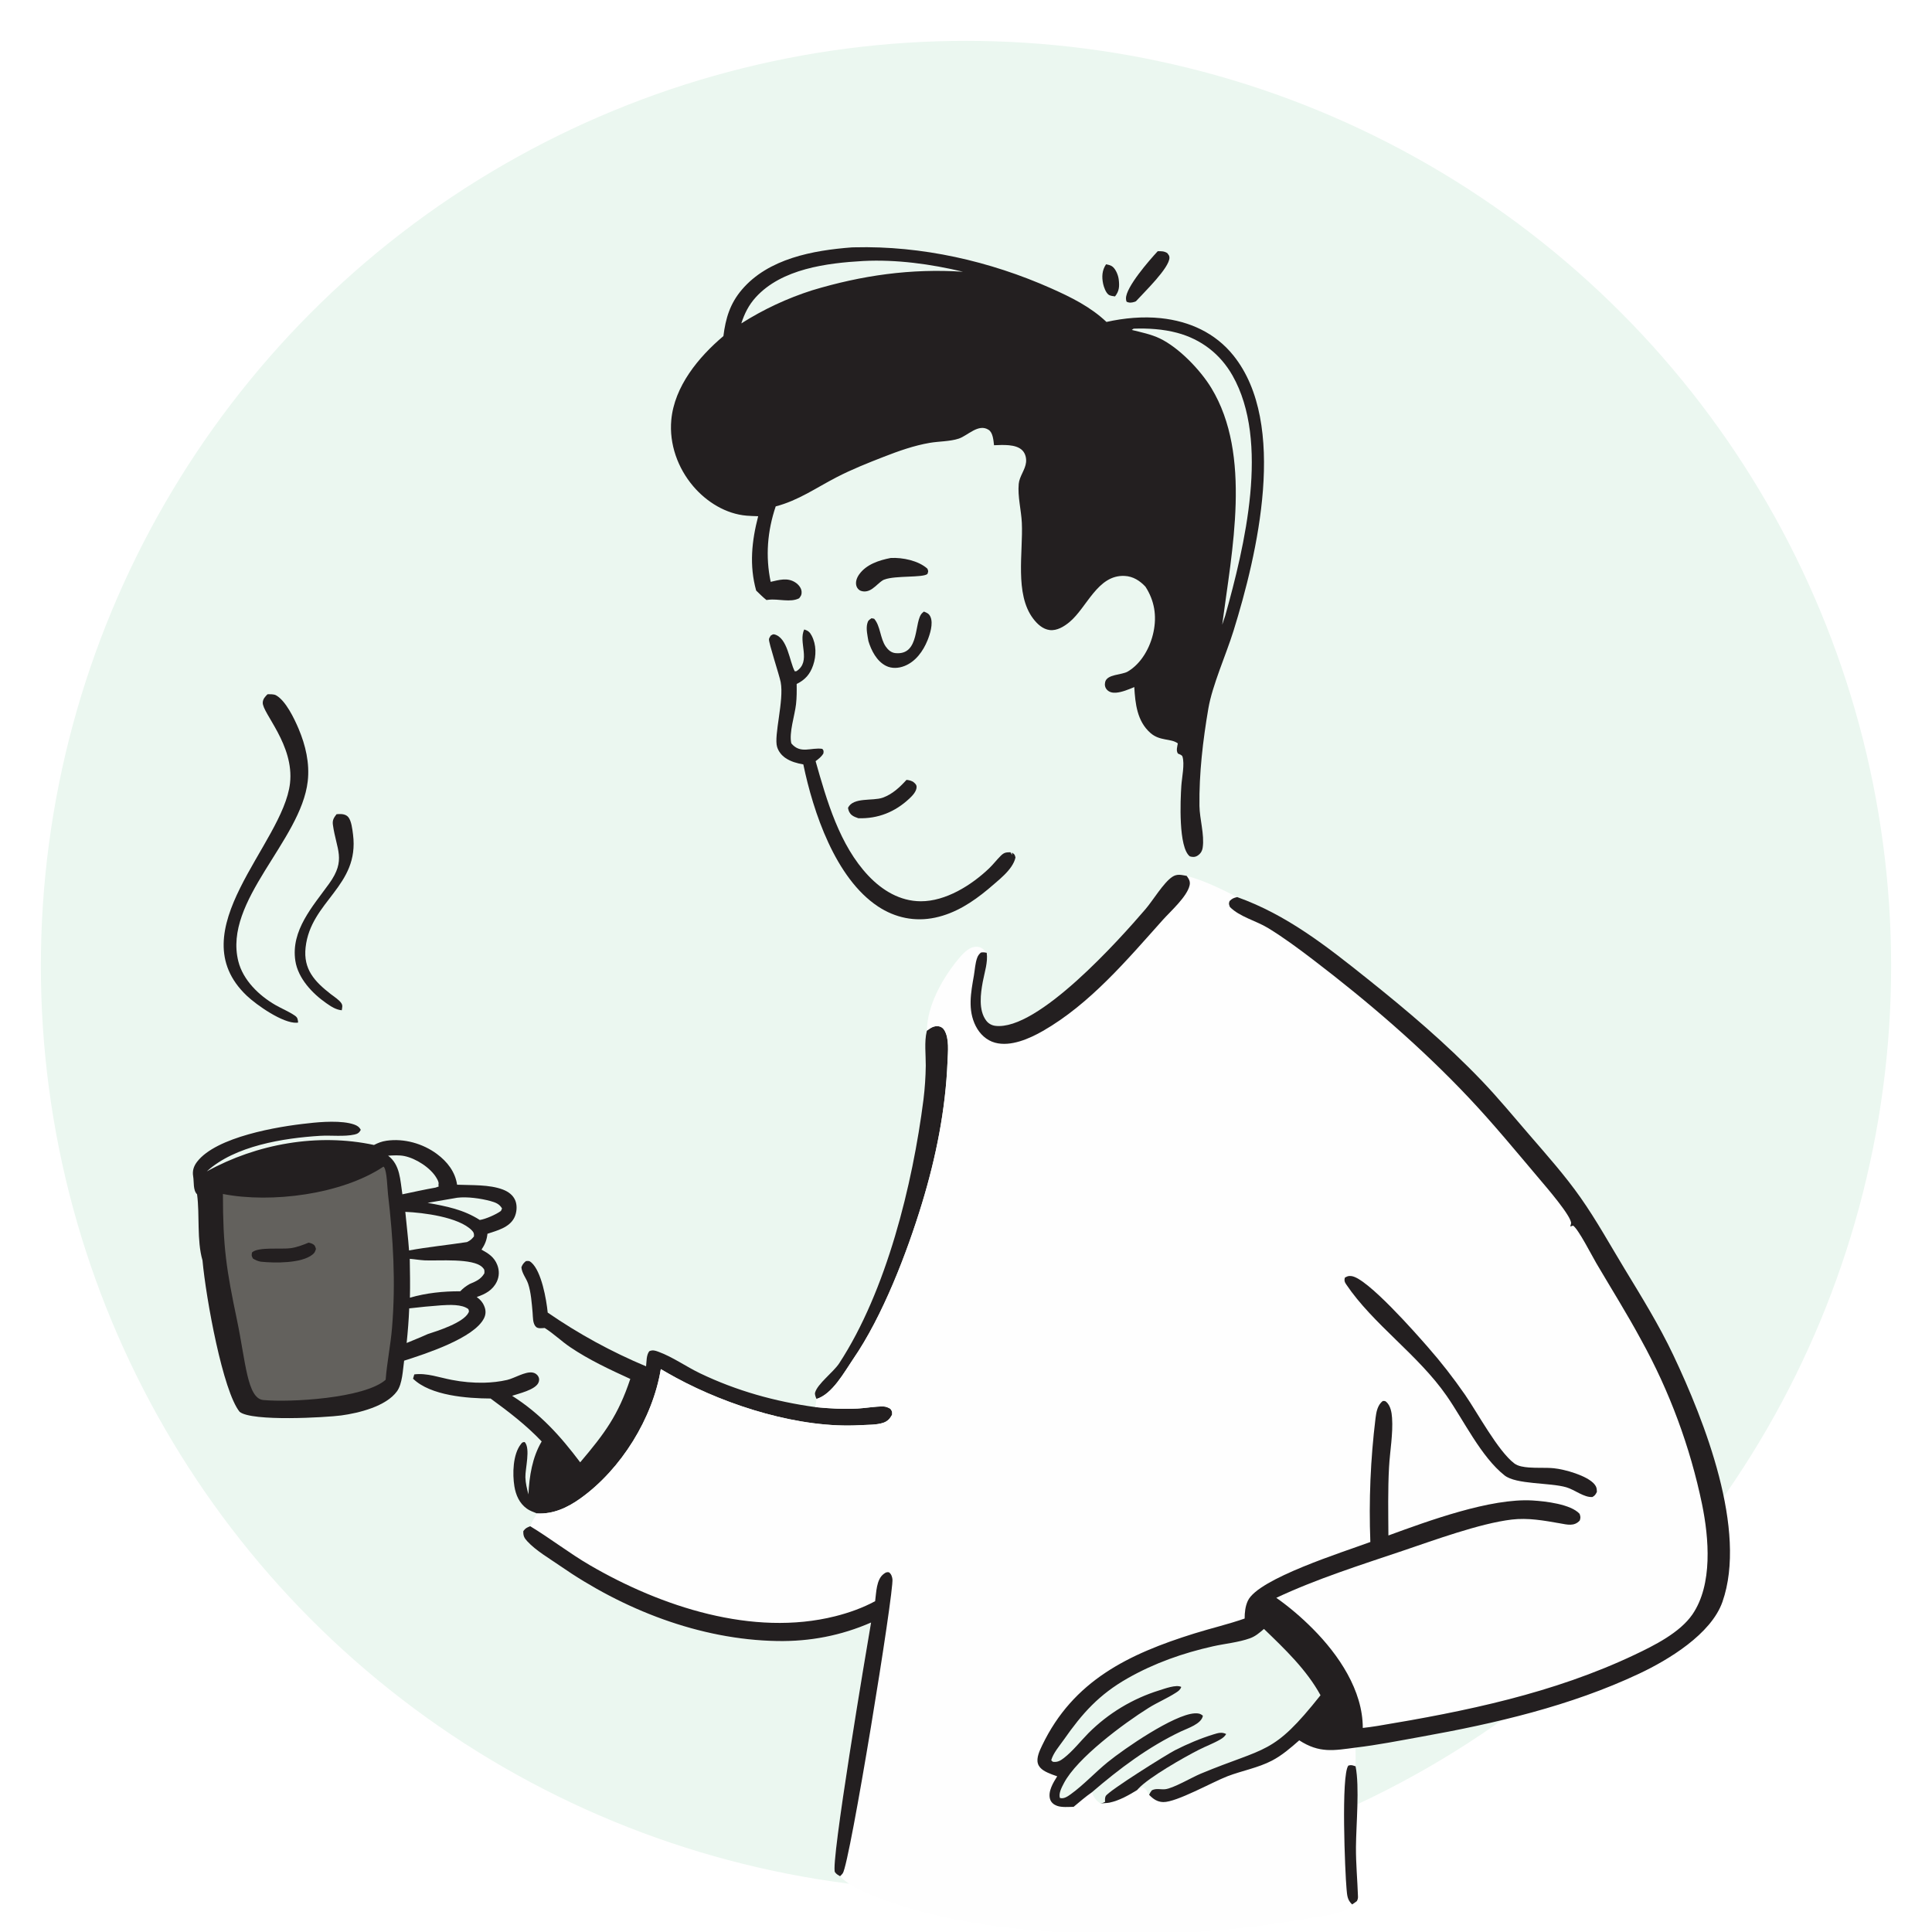 <svg width="520" height="520" viewBox="0 0 520 520" fill="none" xmlns="http://www.w3.org/2000/svg">
<rect x="0" y="0" width="520" height="520" fill="#808080" stroke="none"/>
<g clip-path="url(#clip0_411_1078)">
<rect width="520" height="520" fill="white"/>
<circle cx="260" cy="260" r="249" fill="#EBF7F0"/>
<mask id="mask0_411_1078" style="mask-type:alpha" maskUnits="userSpaceOnUse" x="11" y="11" width="498" height="498">
<circle cx="260" cy="260" r="249" fill="#EBF7F0"/>
</mask>
<g mask="url(#mask0_411_1078)">
</g>
<path d="M297.699 71.135C298.331 71.265 298.999 71.384 299.503 71.82C300.369 72.569 300.98 74.127 301.11 75.245C301.323 77.078 301.261 78.318 300.11 79.782C299.573 79.703 298.816 79.642 298.371 79.311C297.629 78.76 297.101 77.283 296.915 76.413C296.509 74.516 296.606 72.734 297.699 71.135Z" fill="#231F20"/>
<path d="M311.603 67.617C312.595 67.611 313.276 67.573 314.161 68.105C314.475 68.549 314.75 68.752 314.758 69.323C314.795 72.109 307.827 78.763 305.744 81.084C305.637 81.132 305.534 81.192 305.422 81.228C304.609 81.483 303.977 81.569 303.227 81.209C303.104 80.838 303.081 80.841 303.062 80.385C302.936 77.35 309.465 69.919 311.603 67.617Z" fill="#231F20"/>
<path d="M243.988 209.901C244.668 209.969 245.486 210.144 246.015 210.626C246.371 210.952 246.692 211.249 246.704 211.748C246.733 212.985 245.584 214.165 244.74 214.953C240.889 218.551 236.305 220.394 231.027 220.229C230.443 220.025 229.771 219.794 229.282 219.401C228.653 218.896 228.352 218.208 228.24 217.43C229.641 214.495 234.884 215.66 237.585 214.698C240.189 213.77 242.164 211.896 243.988 209.901Z" fill="#231F20"/>
<path d="M239.743 150.181C242.912 150.014 247.188 150.883 249.605 153.055C249.899 153.761 249.869 153.745 249.626 154.476C248.453 155.543 241.06 154.86 238.103 155.965L237.733 156.107C236.628 156.77 235.801 157.776 234.733 158.496C233.842 159.098 232.836 159.391 231.766 159.046C231.138 158.844 230.664 158.297 230.492 157.667C230.191 156.569 230.637 155.451 231.271 154.568C233.195 151.887 236.643 150.778 239.743 150.181Z" fill="#231F20"/>
<path d="M248.672 164.605C249.577 164.978 250.097 165.186 250.48 166.134C251.188 167.888 250.313 170.698 249.641 172.347C248.459 175.251 246.464 178.057 243.454 179.249C241.848 179.885 240.01 180.002 238.438 179.201C235.964 177.941 234.515 175.1 233.741 172.566C233.498 171.15 233.064 169.301 233.415 167.882C233.635 166.988 233.861 166.895 234.575 166.398L235.276 166.533C236.983 168.464 236.871 171.819 238.401 174.023C239.026 174.925 239.881 175.685 241.025 175.791C247.746 176.413 245.911 167.061 248.263 164.95C248.396 164.83 248.536 164.72 248.672 164.605Z" fill="#231F20"/>
<path d="M90.58 219.15C90.738 219.137 90.896 219.123 91.055 219.113C91.989 219.053 93.054 219.143 93.713 219.891C94.595 220.892 94.851 223.288 95.018 224.607C96.792 238.56 83.621 242.487 82.25 255.02C81.606 260.896 84.684 264.178 88.997 267.542C89.874 268.226 91.215 269.061 91.842 269.963C92.309 270.635 92.084 271.163 91.987 271.92C90.366 271.75 89.145 270.925 87.837 270.018C84.058 267.397 80.221 263.316 79.497 258.626C78.229 250.408 84.219 243.911 88.611 237.798C93.238 231.355 90.545 228.747 89.598 221.984C89.424 220.747 89.847 220.098 90.58 219.15Z" fill="#231F20"/>
<path d="M71.997 186.862C72.708 186.863 73.684 186.791 74.321 187.153C76.929 188.637 79.204 193.398 80.37 196.152C82.245 200.581 83.376 205.421 82.83 210.244C81.013 226.311 60.071 242.398 64.141 258.719C65.409 263.802 69.702 267.95 74.135 270.504C75.808 271.468 77.753 272.249 79.333 273.338C80.132 273.888 80.132 274.291 80.243 275.21C80.13 275.23 80.018 275.264 79.902 275.27C76.15 275.493 69.047 270.49 66.424 268.002C47.973 250.501 76.21 227.255 78.059 210.793C79.219 200.465 70.534 191.881 70.72 189.068C70.786 188.088 71.36 187.524 71.997 186.862Z" fill="#231F20"/>
<path d="M249.482 277.402C250.509 276.628 251.395 276.015 252.736 276.239C253.359 276.342 253.864 276.755 254.187 277.292C255.538 279.537 255.131 283.165 255.03 285.701C254.512 298.646 251.929 311.497 248.164 323.869C244.087 337.266 237.55 354.292 229.616 365.81C227.274 369.25 224.004 375.281 219.765 376.525C219.565 376.071 219.247 375.318 219.377 374.834C220.018 372.457 224.321 369.309 225.868 366.943C238.604 347.464 245.637 318.801 248.553 295.96C248.925 292.926 249.131 289.88 249.171 286.823C249.193 283.928 248.753 280.46 249.417 277.651C249.436 277.568 249.46 277.485 249.482 277.402Z" fill="#231F20"/>
<path d="M216.471 169.419C217.502 169.76 217.941 170.098 218.453 171.068C219.742 173.508 219.741 176.479 218.854 179.057C218.019 181.486 216.705 182.97 214.423 184.094C214.451 185.952 214.457 187.718 214.248 189.571C213.909 192.586 212.316 197.238 212.986 200.084C215.453 203.035 218.26 201.109 221.328 201.553C221.781 202.133 221.66 202.088 221.625 202.773C221.078 203.709 220.375 204.218 219.521 204.869C222.528 215.5 225.965 227.499 233.724 235.704C237.453 239.648 242.229 242.554 247.81 242.578C254.554 242.607 261.474 238.242 266.199 233.737C267.32 232.668 268.261 231.418 269.363 230.325C270.247 229.448 270.787 229.389 271.961 229.385L272.43 230.113L272.371 229.477C273.101 229.961 273.083 229.943 273.318 230.789C272.597 234.176 268.437 237.105 265.929 239.341C261.722 242.836 257.135 245.824 251.708 246.979C246.256 248.141 240.935 247.036 236.303 243.965C224.834 236.361 218.871 218.543 216.216 205.74C214.521 205.446 212.862 204.999 211.421 204.022C210.357 203.301 209.533 202.263 209.156 201.026C208.229 197.985 211.069 188.521 210.124 183.609C209.749 181.661 206.838 172.933 206.972 172.025C207.024 171.675 207.285 171.391 207.442 171.074C207.767 170.9 208.017 170.646 208.401 170.741C212.031 171.63 212.468 178.054 213.918 180.688L214.368 180.646C218.467 177.987 214.755 172.82 216.471 169.419Z" fill="#231F20"/>
<path d="M169.642 371.14C164.116 368.615 158.48 365.984 153.439 362.57C151.07 360.968 149.026 358.945 146.595 357.425C145.889 357.473 144.818 357.654 144.269 357.133C143.337 356.244 143.457 354.446 143.347 353.251C143.123 350.811 142.933 347.877 142.154 345.544C141.631 343.979 140.478 342.765 140.335 341.086C140.644 340.289 140.903 339.964 141.558 339.421C142.261 339.377 142.426 339.292 142.99 339.779C145.762 342.167 147.069 349.803 147.415 353.284C149.489 354.713 151.599 356.089 153.744 357.41C155.889 358.731 158.067 359.996 160.278 361.204C162.488 362.412 164.729 363.561 166.999 364.651C169.269 365.744 171.566 366.777 173.89 367.752C174.049 366.427 173.931 364.788 174.748 363.688C175.645 363.282 176.296 363.489 177.206 363.821C181.045 365.223 184.69 367.837 188.406 369.619C198.281 374.358 208.65 377.241 219.482 378.728C223.278 379.097 227.047 379.315 230.862 379.108C233.121 378.983 235.501 378.521 237.748 378.554C238.493 378.566 239.011 378.828 239.644 379.171C240.147 379.876 240.137 379.905 240.111 380.773C239.568 381.791 238.914 382.537 237.785 382.928C235.957 383.563 233.432 383.474 231.496 383.585C215.376 384.526 196.043 378.459 181.973 370.83C180.588 370.077 179.217 369.301 177.859 368.501C175.679 381.743 167.218 395.392 156.306 403.242C152.819 405.752 148.944 407.586 144.541 407.346C143.621 406.981 142.571 406.623 141.769 406.032C139.781 404.574 138.838 402.415 138.45 400.057C137.899 396.709 138.03 391.417 140.208 388.682C140.584 388.213 140.599 388.173 141.217 388.125C142.833 389.856 141.348 395.281 141.409 397.617C141.451 399.208 141.832 400.695 142.231 402.223C142.463 397.304 143.257 392.266 145.794 387.962C141.549 383.504 136.995 380.042 132.046 376.414C125.833 376.381 115.892 375.676 111.172 371.077L111.508 369.922C114.855 369.475 118.333 370.793 121.611 371.402C123.036 371.68 124.472 371.882 125.919 372.007C127.365 372.135 128.815 372.185 130.267 372.158C132.356 372.103 134.466 371.882 136.503 371.409C138.476 370.948 141.265 369.15 143.258 369.405C143.948 369.494 144.539 369.874 144.883 370.49C145.215 371.081 145.159 371.771 144.824 372.343C143.784 374.126 139.721 375.052 137.835 375.683C145.435 380.507 150.791 386.456 156.161 393.587C162.748 385.811 166.397 380.906 169.642 371.14Z" fill="#231F20"/>
<path d="M82.978 302.337C86.357 301.93 92.058 301.514 95.317 302.664C96.146 302.957 96.7 303.324 97.1 304.101C96.713 304.855 96.277 305.17 95.433 305.358C92.623 305.984 89.071 305.528 86.151 305.708C76.349 306.314 63.175 308.379 55.659 315.288C69.125 307.849 85.546 304.918 100.659 308.172C101.79 307.594 102.75 307.213 104.026 307.028C108.731 306.345 113.812 307.779 117.607 310.6C120.387 312.667 122.515 315.384 123.029 318.868C126.899 319.034 131.695 318.783 135.332 320.163C136.826 320.732 138.155 321.684 138.736 323.227C139.259 324.618 139.079 326.449 138.413 327.762C137.073 330.409 133.782 331.213 131.199 332.07C131.021 333.741 130.537 334.941 129.602 336.34C131.496 337.384 133.005 338.336 133.836 340.44C134.425 341.931 134.404 343.54 133.703 344.991C132.605 347.261 130.605 348.316 128.319 349.091C129.324 349.844 129.991 350.59 130.428 351.789C130.8 352.808 130.765 353.786 130.291 354.768C127.678 360.167 114.375 364.434 108.772 366.228C108.42 368.675 108.324 372.432 106.853 374.465C103.903 378.551 96.536 380.33 91.835 380.968C87.87 381.504 67.819 382.676 64.5 380C60 374.465 55.461 349.639 54.5 339.23C52.932 333.852 53.791 326.995 53.042 321.451C51.914 320.348 52.259 318.189 51.986 316.587C51.735 315.122 52.143 313.867 53.042 312.697C58.197 305.984 74.753 303.18 82.978 302.337ZM110.289 338.813C110.351 342.304 110.412 345.788 110.329 349.28C114.686 348.006 119.339 347.526 123.872 347.552C124.664 346.714 125.422 346.161 126.42 345.585C128.101 344.873 129.397 344.349 130.366 342.725C130.409 341.898 130.463 341.717 129.832 341.086C127.294 338.554 118.04 339.403 114.333 339.23C112.976 339.163 111.642 338.916 110.289 338.813ZM109.09 326.172C109.409 329.634 109.85 333.096 110.097 336.558C115.272 335.605 120.486 335.107 125.681 334.306C126.575 333.882 126.94 333.553 127.564 332.789C127.61 332.025 127.545 331.723 126.993 331.154C123.487 327.563 113.88 326.371 109.09 326.172ZM118.777 351.324C115.892 351.536 113.013 351.811 110.14 352.151C110.017 355.277 109.771 358.355 109.448 361.466C111.346 360.669 113.278 359.913 115.151 359.06C117.857 358.196 124.665 356.019 126.069 353.354C126.321 352.878 126.197 352.83 126.065 352.35C124.339 350.992 120.881 351.195 118.777 351.324ZM104.46 311.051C107.744 313.527 107.705 317.661 108.301 321.451C111.277 320.831 114.251 320.163 117.246 319.639L118.048 319.362L118.159 318.993L117.964 319.263C118.183 318.296 117.988 317.916 117.481 317.044C115.874 314.287 111.933 311.778 108.815 311.147C107.445 310.87 105.849 310.969 104.46 311.051ZM123.056 322.374L115.084 323.747C120.206 324.684 124.676 325.518 129.14 328.36C130.711 328.124 133.559 326.869 134.827 325.924L135.124 325.264C134.437 324.046 133.355 323.636 132.04 323.274C129.434 322.558 125.705 322.038 123.056 322.374Z" fill="#231F20"/>
<path d="M103.207 314C103.262 314.048 103.327 314.085 103.371 314.144C104.162 315.228 104.242 319.787 104.426 321.359C105.847 333.54 106.533 345.173 105.512 357.428C105.123 362.105 104.158 366.697 103.799 371.37C98.057 376.406 77.989 377.5 70.867 376.816C66.511 376.397 66.129 366.475 63.78 355.261C60.945 341.727 60 335.712 60 321.359C72.954 323.909 91.989 321.493 103.207 314Z" fill="#63615D"/>
<path d="M83.078 334.454C83.353 334.527 83.817 334.638 84.06 334.764C84.761 335.133 84.832 335.457 85.039 336.151C84.799 336.89 84.735 337.155 84.111 337.665C81.127 340.086 73.842 339.971 70.191 339.584C69.324 339.414 68.823 339.181 68.081 338.739C67.685 337.975 67.68 337.952 67.829 337.104C69.448 335.528 75.764 336.31 78.274 335.945C79.979 335.694 81.492 335.096 83.078 334.454Z" fill="#231F20"/>
<path d="M229.243 66.588L229.969 66.568C248.058 66.105 266.449 70.273 282.947 77.622C288.293 80.003 293.526 82.585 297.807 86.652C302.524 85.593 307.629 85.128 312.447 85.639C320.151 86.454 327.101 89.591 332.002 95.713C346.722 114.097 338.405 149.19 331.994 169.814C330.018 176.17 326.296 184.434 325.229 190.692C323.759 199.287 322.721 208.165 322.835 216.895C322.883 220.442 324.213 224.664 323.711 228.102C323.57 229.067 323.131 229.8 322.285 230.324C321.632 230.73 320.956 230.709 320.247 230.493C317.143 228.114 317.695 215.379 317.961 211.449C318.111 209.247 318.898 205.657 318.265 203.636C318.125 203.187 317.44 203.014 317.031 202.816C316.508 201.956 316.855 201.06 317.012 200.085C315.162 198.686 312.196 199.535 309.626 197.267C306.049 194.111 305.552 189.375 305.296 184.928C303.807 185.548 301.996 186.318 300.383 186.437C299.487 186.502 298.575 186.34 297.941 185.646C297.404 185.058 297.279 184.34 297.454 183.58C297.951 181.419 301.908 181.717 303.546 180.744C307.25 178.541 309.6 174.23 310.466 170.103C311.382 165.737 310.733 161.666 308.296 157.904C306.781 156.288 304.963 155.118 302.684 155.01C295.4 154.666 292.563 163.542 287.819 167.457C286.394 168.633 284.483 169.807 282.552 169.579C280.655 169.356 279.174 167.951 278.07 166.494C273.045 159.862 275.405 148.582 275.028 140.717C274.862 137.28 273.875 133.66 274.192 130.234C274.381 128.191 275.953 126.447 276.166 124.421C276.282 123.311 275.983 122.065 275.193 121.245C273.466 119.45 269.822 119.764 267.542 119.835C267.392 118.579 267.269 116.462 266.097 115.695C263.356 113.903 260.467 117.254 258.049 118.055C255.674 118.84 252.758 118.766 250.277 119.189C246.007 119.917 241.886 121.383 237.865 122.948C233.56 124.624 229.308 126.315 225.198 128.435C219.655 131.294 214.911 134.696 208.783 136.298C206.54 142.936 205.992 149.738 207.427 156.603C209.683 156.095 211.946 155.381 214.065 156.765C214.912 157.318 215.708 158.248 215.755 159.304C215.791 160.128 215.557 160.415 215.093 161.026C212.734 162.246 209.515 161.1 206.839 161.428L206.291 161.498C205.311 160.726 204.426 159.813 203.523 158.953C201.644 152.209 202.322 145.63 204.067 138.941C203.04 138.908 202.008 138.879 200.983 138.796C195.375 138.34 190.165 135.087 186.579 130.869C182.413 125.97 180.098 119.516 180.677 113.069C181.492 103.993 188.023 96.102 194.704 90.46C195.309 85.645 196.49 81.71 199.673 77.968C206.806 69.581 218.845 67.385 229.243 66.588ZM305.114 88.46L304.619 88.8C307.113 89.425 309.823 89.969 312.153 91.085C317.295 93.547 323.072 99.561 326.026 104.423C337.006 122.492 331.536 148.317 328.955 168.149L329.786 165.673C334.993 147.03 341.836 118.837 331.714 101.042C328.419 95.25 323.249 91.29 316.811 89.575C313.055 88.575 308.986 88.322 305.114 88.46ZM232.353 70.246C222.575 70.798 210.387 72.33 203.404 80.029C201.512 82.116 200.391 84.383 199.524 87.044C201.008 86.103 202.52 85.21 204.062 84.365C205.603 83.52 207.17 82.726 208.762 81.981C210.355 81.237 211.969 80.545 213.606 79.904C215.243 79.264 216.899 78.676 218.573 78.142C231.97 74.102 245.196 72.221 259.192 73.138C250.558 71.067 241.245 69.793 232.353 70.246Z" fill="#231F20"/>
<path d="M265.577 256.446C265.933 258.975 264.993 261.711 264.526 264.2C263.919 267.44 263.32 271.885 265.436 274.695C266.034 275.487 266.908 275.982 267.894 276.103C279.295 277.505 301.287 252.887 308.328 244.675C310.313 242.36 313.145 237.582 315.523 236.002C316.827 235.136 317.971 235.494 319.404 235.745C324.213 237.034 328.563 239.207 332.984 241.448C346.352 246.219 357.022 254.649 367.979 263.398C378.74 271.988 389.181 280.826 398.724 290.783C403.24 295.496 407.376 300.516 411.638 305.455C416.384 310.958 421.214 316.373 425.398 322.326C429.682 328.419 433.324 335.018 437.187 341.389C441.84 349.069 446.526 356.609 450.378 364.74C458.784 382.481 470.361 411.86 463.596 431.148C460.549 439.832 449.056 446.763 441.168 450.476C422.666 459.186 402.461 463.866 382.43 467.461C376.576 468.513 370.756 469.672 364.844 470.369C364.873 472.048 364.878 473.727 364.858 475.407C365.966 480.988 365.002 491.067 364.958 497.15C364.928 501.608 365.357 506.041 365.505 510.492C365.519 510.96 365.416 511.274 365.202 511.684C364.784 511.994 364.374 512.308 363.931 512.581C363.702 512.85 363.643 512.935 363.414 513.164C361.302 515.234 355.6 515.721 352.764 516.227C347.889 517.098 342.994 517.839 338.08 518.449C333.166 519.059 328.238 519.539 323.297 519.888C318.357 520.235 313.411 520.451 308.46 520.534C303.508 520.618 298.558 520.57 293.609 520.39C274.683 519.826 254.366 517.604 236.557 510.82C232.964 509.451 228.791 507.838 226.102 504.985C225.547 504.653 225.106 504.439 224.731 503.896C223.414 501.984 233.306 443.298 234.449 436.706C226.35 440.234 218.022 441.836 209.184 441.685C188.302 441.32 167.705 433.222 150.675 421.408C147.835 419.437 144.284 417.392 141.932 414.857C141.076 413.934 140.793 413.336 140.854 412.081C141.491 411.251 141.768 411.181 142.704 410.782C143.132 409.549 143.873 408.461 144.541 407.346C148.944 407.586 152.819 405.752 156.306 403.242C167.218 395.392 175.679 381.743 177.859 368.501C179.217 369.3 180.588 370.077 181.973 370.83C196.043 378.458 215.376 384.526 231.497 383.585C233.432 383.474 235.957 383.563 237.785 382.928C238.914 382.537 239.568 381.791 240.111 380.773C240.137 379.905 240.147 379.876 239.644 379.171C239.011 378.828 238.493 378.566 237.748 378.554C235.501 378.521 233.121 378.983 230.862 379.108C227.047 379.315 223.278 379.097 219.482 378.728C219.535 377.993 219.662 377.259 219.765 376.525C224.004 375.281 227.274 369.25 229.616 365.81C237.55 354.291 244.087 337.266 248.164 323.868C251.929 311.497 254.512 298.645 255.03 285.7C255.131 283.165 255.538 279.537 254.187 277.292C253.864 276.754 253.359 276.342 252.736 276.238C251.395 276.015 250.509 276.628 249.482 277.402C249.528 270.737 253.565 263.522 257.649 258.493C258.872 256.986 260.67 254.813 262.793 254.815C264.081 254.816 264.8 255.524 265.577 256.446ZM332.984 241.448C332.046 241.688 331.65 241.82 330.938 242.527C330.679 243.295 330.76 243.346 331.037 244.122C333.693 246.786 338.047 247.802 341.256 249.751C345.488 252.325 349.602 255.389 353.539 258.396C368.234 269.615 382.696 282.048 395.396 295.517C402.051 302.574 408.248 310.128 414.515 317.528C416.066 319.358 423.098 327.493 422.858 329.279C422.817 329.582 422.714 329.829 422.61 330.113L423.404 329.873C424.83 330.815 428.434 337.919 429.649 339.986C433.678 346.84 437.944 353.642 441.718 360.632C442.673 362.362 443.596 364.109 444.488 365.873C445.377 367.635 446.233 369.414 447.058 371.21C447.88 373.006 448.669 374.817 449.425 376.643C450.181 378.468 450.901 380.308 451.586 382.16C452.273 384.013 452.924 385.878 453.539 387.756C454.157 389.63 454.738 391.518 455.283 393.417C455.827 395.317 456.336 397.225 456.811 399.141C457.284 401.061 457.721 402.987 458.122 404.921C459.954 413.923 461.036 426.442 455.534 434.499C452.151 439.445 445.212 442.895 439.945 445.39C418.06 455.765 394.495 460.611 370.76 464.538C369.443 464.752 368.12 464.933 366.793 465.081C366.797 454.938 360.275 445.372 353.388 438.437C350.308 435.337 347.084 432.572 343.516 430.052C354.348 424.966 366.158 421.234 377.496 417.411C385.842 414.595 398.284 410.014 406.874 408.992C411.25 408.468 415.531 409.247 419.818 410C421.794 410.343 423.711 410.908 425.203 409.232C425.443 408.391 425.413 408.295 425.155 407.453C422.798 404.836 415.885 404.054 412.447 403.855C401.157 403.198 384.468 409.343 373.688 413.277C373.655 407.176 373.526 401.024 373.858 394.93C374.095 390.59 374.974 385.899 374.671 381.588C374.571 380.153 374.272 378.381 373.164 377.359C372.772 377.001 372.665 377.089 372.182 377.071C370.782 378.156 370.435 380.005 370.232 381.677C369.552 387.208 369.095 392.758 368.862 398.326C368.63 403.894 368.62 409.462 368.832 415.03C361.675 417.699 338.689 424.855 335.872 430.83C335.166 432.325 335 434.004 335 435.632C330.502 437.204 325.963 438.245 321.439 439.659C303.821 445.158 288.874 452.318 280.509 469.749C279.85 471.122 278.882 473.112 279.358 474.669C279.857 476.301 281.699 477.013 283.135 477.589C283.602 477.777 284.075 477.936 284.552 478.094C283.483 479.777 281.99 482.221 282.644 484.284C282.922 485.158 283.676 485.749 284.515 486.044C285.821 486.505 287.584 486.325 288.965 486.31C290.582 484.97 292.178 483.575 293.904 482.379C294.394 483.855 294.984 484.553 296.223 485.468C296.973 485.251 297.831 485.347 298.614 485.18C301.277 484.619 303.755 483.206 306.048 481.8L307.509 481.028C308.507 481.338 308.715 482.235 309.29 483.069C310.35 484.184 311.483 484.992 313.089 485.025C316.646 485.099 326.325 479.633 330.373 478.079C334.298 476.577 338.582 475.828 342.327 473.883C345.071 472.455 347.387 470.436 349.695 468.41C355.112 471.927 358.961 471.148 364.844 470.369C370.756 469.672 376.576 468.513 382.43 467.461C402.461 463.866 422.666 459.186 441.168 450.476C449.056 446.763 460.549 439.832 463.596 431.148C470.361 411.86 458.784 382.481 450.378 364.74C446.526 356.609 441.84 349.069 437.187 341.389C433.324 335.018 429.682 328.419 425.398 322.326C421.214 316.373 416.384 310.958 411.638 305.455C407.376 300.516 403.24 295.496 398.724 290.783C389.181 280.826 378.74 271.988 367.979 263.398C357.022 254.649 346.352 246.219 332.984 241.448Z" fill="#FEFEFE"/>
<path d="M363.931 512.581C362.602 511.348 362.587 510.126 362.424 508.388C362.026 504.147 360.91 477.633 362.919 475.201C363.772 474.965 364.035 475.145 364.858 475.407C365.966 480.988 365.002 491.067 364.958 497.15C364.928 501.608 365.357 506.041 365.504 510.492C365.519 510.96 365.416 511.274 365.202 511.684C364.784 511.994 364.374 512.308 363.931 512.581Z" fill="#231F20"/>
<path d="M362.31 345.666C361.852 344.987 361.79 344.67 361.959 343.891C362.661 343.5 362.897 343.363 363.739 343.459C367.983 343.954 381.082 358.875 384.295 362.551C387.907 366.659 391.197 370.9 394.314 375.399C397.675 380.256 403.177 390.524 407.554 393.864C408.617 394.676 410.198 394.864 411.487 394.971C413.714 395.152 415.978 394.964 418.201 395.178C421.104 395.455 427.282 397.174 429.18 399.522C429.745 400.223 429.778 400.673 429.804 401.552C429.398 402.308 429.332 402.482 428.608 402.921C426.337 403.094 423.847 400.972 421.591 400.308C417.152 399.005 408.089 399.592 404.946 397.101C398.65 392.114 394.004 382.363 389.373 375.698C381.675 364.61 369.602 356.479 362.31 345.666Z" fill="#231F20"/>
<path d="M142.704 410.782C148.183 414.093 153.212 418.042 158.778 421.282C177.96 432.436 202.637 440.574 224.769 435.023C228.455 434.097 232.2 432.775 235.544 430.96C235.86 428.697 235.834 425.102 237.876 423.608C238.404 423.22 238.6 423.113 239.234 423.168C239.865 423.608 240.091 424.268 240.198 425.006C240.668 428.225 228.729 501.663 226.827 504.206C226.578 504.542 226.388 504.708 226.102 504.985C225.547 504.653 225.106 504.439 224.731 503.896C223.414 501.985 233.306 443.298 234.449 436.706C226.35 440.234 218.022 441.836 209.184 441.685C188.302 441.32 167.705 433.222 150.675 421.408C147.835 419.437 144.284 417.392 141.932 414.857C141.076 413.934 140.793 413.336 140.854 412.081C141.491 411.251 141.768 411.181 142.704 410.782Z" fill="#231F20"/>
<path d="M332.983 241.448C346.352 246.22 357.021 254.649 367.978 263.398C378.74 271.988 389.18 280.827 398.723 290.783C403.24 295.496 407.376 300.516 411.638 305.455C416.383 310.958 421.214 316.373 425.398 322.326C429.682 328.419 433.323 335.018 437.186 341.389C441.839 349.069 446.526 356.609 450.378 364.74C458.783 382.482 470.361 411.86 463.595 431.148C460.548 439.832 449.056 446.764 441.167 450.476C422.665 459.187 402.46 463.867 382.429 467.461C376.576 468.513 370.756 469.672 364.843 470.37C358.96 471.148 355.112 471.927 349.694 468.41C347.386 470.436 345.07 472.455 342.327 473.883C338.582 475.828 334.298 476.577 330.372 478.08C326.325 479.633 316.645 485.099 313.089 485.026C311.483 484.992 310.349 484.184 309.289 483.07C308.714 482.235 308.507 481.339 307.509 481.029L306.048 481.8C303.754 483.206 301.276 484.62 298.613 485.181C297.831 485.347 296.973 485.251 296.222 485.469C294.984 484.553 294.394 483.856 293.904 482.379C292.177 483.575 290.581 484.97 288.965 486.31C287.583 486.325 285.82 486.506 284.514 486.044C283.676 485.749 282.921 485.159 282.644 484.284C281.989 482.221 283.482 479.777 284.552 478.094C284.074 477.936 283.602 477.777 283.134 477.589C281.699 477.013 279.856 476.301 279.357 474.669C278.882 473.112 279.85 471.123 280.509 469.75C288.873 452.318 303.821 445.158 321.439 439.659C325.963 438.245 330.501 437.204 335 435.632C335 434.005 335.166 432.325 335.871 430.831C338.689 424.855 361.674 417.699 368.832 415.03C368.62 409.462 368.63 403.894 368.861 398.326C369.095 392.758 369.552 387.208 370.231 381.677C370.434 380.005 370.781 378.156 372.181 377.071C372.665 377.089 372.772 377.001 373.163 377.359C374.271 378.381 374.571 380.153 374.67 381.588C374.973 385.899 374.094 390.59 373.858 394.931C373.525 401.024 373.655 407.176 373.688 413.277C384.468 409.343 401.157 403.198 412.446 403.855C415.885 404.054 422.798 404.837 425.154 407.453C425.413 408.295 425.442 408.391 425.202 409.232C423.71 410.908 421.794 410.343 419.818 410C415.53 409.247 411.25 408.468 406.874 408.992C398.284 410.015 385.842 414.595 377.495 417.411C366.158 421.235 354.347 424.966 343.516 430.052C347.083 432.573 350.307 435.337 353.387 438.437C360.275 445.372 366.797 454.939 366.793 465.081C368.12 464.933 369.442 464.752 370.759 464.538C394.494 460.611 418.06 455.765 439.945 445.391C445.211 442.896 452.15 439.445 455.533 434.499C461.036 426.442 459.954 413.923 458.122 404.921C457.721 402.987 457.284 401.061 456.811 399.142C456.336 397.225 455.826 395.317 455.282 393.417C454.738 391.518 454.157 389.631 453.539 387.756C452.923 385.878 452.272 384.013 451.585 382.16C450.901 380.308 450.181 378.469 449.425 376.643C448.669 374.817 447.88 373.006 447.058 371.21C446.233 369.414 445.376 367.635 444.487 365.873C443.596 364.109 442.673 362.362 441.717 360.632C437.943 353.642 433.678 346.84 429.649 339.986C428.434 337.919 424.829 330.815 423.404 329.874L422.61 330.113C422.713 329.829 422.816 329.582 422.857 329.279C423.097 327.493 416.066 319.359 414.515 317.528C408.247 310.128 402.051 302.574 395.396 295.517C382.695 282.048 368.233 269.616 353.539 258.396C349.602 255.39 345.488 252.325 341.256 249.751C338.046 247.802 333.692 246.786 331.037 244.122C330.76 243.346 330.679 243.295 330.937 242.528C331.65 241.82 332.045 241.688 332.983 241.448ZM293.904 482.379C294.394 483.856 294.984 484.553 296.222 485.469C296.973 485.251 297.831 485.347 298.613 485.181C301.276 484.62 303.754 483.206 306.048 481.8L307.509 481.029C308.507 481.339 308.714 482.235 309.289 483.07C309.509 482.56 309.691 482.287 310.029 481.859C311.209 481.257 312.316 481.685 313.563 481.575C315.731 481.379 320.796 478.379 323.167 477.393C340.92 470.012 342.53 472.518 355.418 456.278C351.655 449.395 345.794 443.829 340.199 438.43C339.018 439.441 337.91 440.419 336.421 440.951C333.29 442.069 329.755 442.375 326.506 443.099C318.448 444.903 310.722 447.612 303.529 451.698C295.804 456.083 291.32 461.109 286.304 468.281C285.152 469.93 283.48 471.827 282.936 473.78L283.362 474.179C284.568 474.374 285.394 473.913 286.328 473.189C288.74 471.322 290.829 468.635 292.978 466.45C293.639 465.788 294.321 465.147 295.021 464.527C295.722 463.907 296.44 463.308 297.177 462.73C297.914 462.154 298.667 461.6 299.438 461.069C300.208 460.537 300.994 460.031 301.795 459.548C302.597 459.064 303.412 458.605 304.241 458.172C305.07 457.736 305.911 457.326 306.765 456.943C307.619 456.561 308.484 456.204 309.359 455.872C310.235 455.543 311.119 455.239 312.013 454.961C313.423 454.529 316.588 453.322 317.935 454.042C317.647 454.839 317.194 455.142 316.487 455.599C314.149 457.109 311.511 458.205 309.139 459.689C302.566 463.796 289.85 473.175 286.328 479.984C285.776 481.051 284.881 482.697 285.27 483.922C286.318 484.247 287.354 483.523 288.191 482.918C291.687 480.394 294.745 477.054 298.105 474.315C302.656 470.61 315.929 461.493 321.509 461.154C322.436 461.098 323.053 461.18 323.758 461.789C323.411 463.985 319.684 465.147 317.857 466.015C309.051 470.192 301.256 476.057 293.904 482.379Z" fill="#231F20"/>
<path d="M296.222 485.469C296.669 485.339 297.031 485.192 297.438 484.963C297.402 484.465 297.362 483.881 297.602 483.42C298.332 482.029 314.012 472.226 316.207 471.1C319.493 469.417 323.134 467.882 326.672 466.793C327.869 466.424 328.881 466.121 330.029 466.719C329.623 467.384 329.147 467.764 328.485 468.155C326.657 469.225 324.597 469.978 322.698 470.942C318.678 472.983 309.247 478.345 306.394 481.416C306.277 481.541 306.163 481.671 306.048 481.8C303.754 483.206 301.276 484.62 298.613 485.181C297.831 485.347 296.973 485.251 296.222 485.469Z" fill="#231F20"/>
<path d="M265.577 256.446C265.934 258.975 264.993 261.711 264.527 264.2C263.92 267.44 263.32 271.885 265.437 274.695C266.034 275.487 266.909 275.982 267.894 276.103C279.296 277.505 301.287 252.887 308.328 244.675C310.313 242.36 313.146 237.582 315.523 236.002C316.827 235.136 317.972 235.494 319.405 235.745C319.992 236.593 320.428 237.217 320.18 238.307C319.49 241.351 315.062 245.257 312.972 247.594C303.356 258.34 293.379 270.209 280.702 277.48C277.09 279.552 272.032 281.788 267.824 280.646C265.503 280.016 263.721 278.308 262.64 276.201C260.401 271.832 261.327 267.132 262.124 262.565C262.395 261.011 262.469 259.24 263.02 257.76C263.233 257.187 263.54 256.813 263.984 256.391C264.589 256.261 264.975 256.319 265.577 256.446Z" fill="#231F20"/>
</g>
<defs>
<clipPath id="clip0_411_1078">
<rect width="520" height="520" fill="white"/>
</clipPath>
</defs>
</svg>
